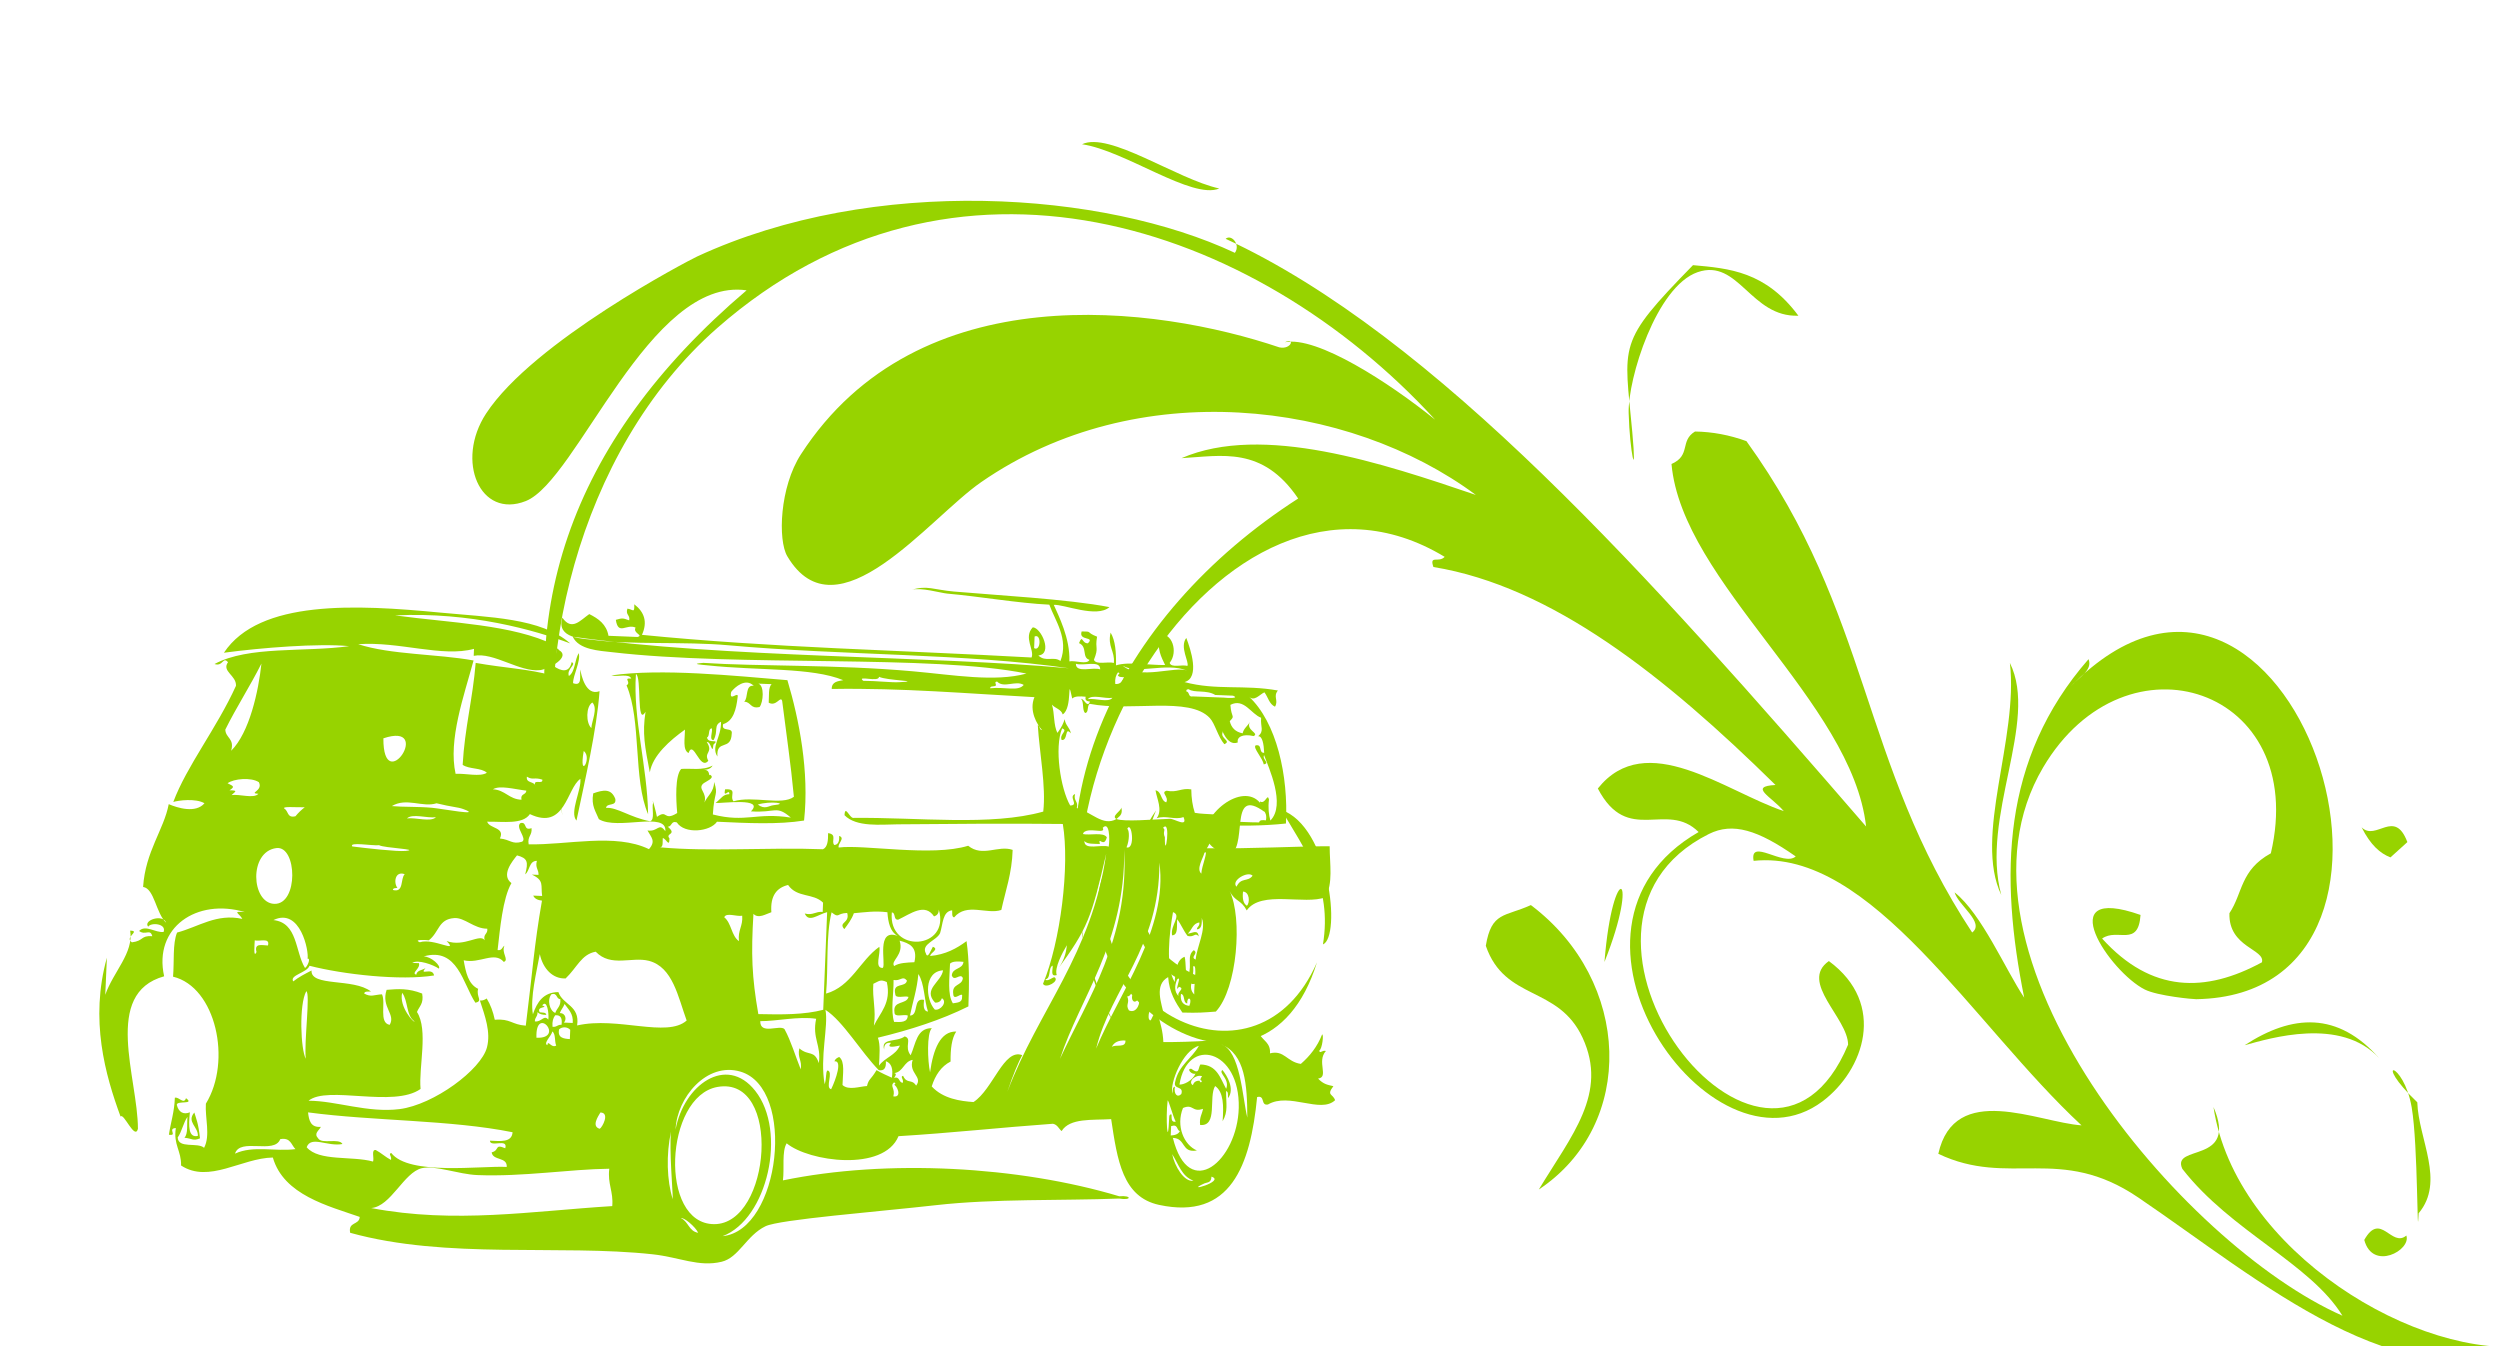 <?xml version="1.0" encoding="utf-8"?>
<!-- Generator: Adobe Illustrator 13.0.0, SVG Export Plug-In . SVG Version: 6.00 Build 14948)  -->
<!DOCTYPE svg PUBLIC "-//W3C//DTD SVG 1.1//EN" "http://www.w3.org/Graphics/SVG/1.1/DTD/svg11.dtd">
<svg version="1.1" id="Layer_1" xmlns="http://www.w3.org/2000/svg" xmlns:xlink="http://www.w3.org/1999/xlink" x="0px" y="0px"
	 width="130px" height="70px" viewBox="0 0 130 70" enable-background="new 0 0 130 70" xml:space="preserve">
<g>
	<path fill-rule="evenodd" clip-rule="evenodd" fill="#97D300" d="M56.569,33.452c0.395-0.378-0.503-0.105-0.322-0.618
		c0.601,0,0.177,0.031,0.801,0.273c-0.12,0.688,0.107,0.522-0.165,1.204c0.112,0.279,0.727,0.075,1.038,0.162
		c0.057-0.636-0.339-0.834-0.169-1.58c0.248,0.42,0.294,1.034,0.28,1.705c0.672-0.209,1.709-0.003,2.554-0.017
		c-0.201-0.426-0.437-0.819-0.284-1.585c0.642-0.114,0.979,0.89,0.521,1.473c0.076,0.276,0.648,0.073,0.921,0.158
		c0.112-0.179-0.421-0.988-0.057-1.454c0.23,0.592,0.718,2.075-0.092,2.295c1.663,0.444,3.095,0.12,4.855,0.438
		c-0.262,0.322,0.048,0.508-0.15,0.842c-0.304-0.135-0.362-0.504-0.55-0.748c-0.25,0.109-0.536,0.514-0.819,0.209
		c1.456,1.35,2.068,4.123,1.938,6.613c-1.187,0.133-2.497,0.127-3.834,0.088c-0.146,0.25,0.052,0.754-0.28,1.199
		c2.292,0.033,4.75-0.109,6.387-0.105c0.002,0.947,0.188,1.934-0.223,2.652c-1.061,0.418-3.342-0.387-4.089,0.686
		c-0.306-0.578-0.604-0.439-0.888-1.006c0.676,1.379,0.401,5.064-0.718,6.266c-0.635,0.047-0.891,0.076-1.741,0.051
		c-0.35-0.516-0.685-1.045-0.739-1.844c-0.738,0.408-0.353,1.328-0.198,2.049c-0.2-0.117-0.128-0.496-0.564-0.387
		c-0.205,0.02-0.271,0.197-0.251,0.475c0.157,0.406,0.153-0.398,0.474-0.223c0.126,0.459,0.268,0.904,0.289,1.465
		c1.355,0.008,3.567-0.086,5.005-0.404c0.181,0.33,0.58,0.447,0.54,0.99c0.747-0.188,0.865,0.441,1.604,0.549
		c0.463-0.404,0.854-0.887,1.105-1.529c0.097-0.045,0.01,0.756-0.15,0.842c0.043,0.18,0.149-0.043,0.349,0.014
		c-0.497,0.553,0.176,1.363-0.407,1.436c0.286,0.303,0.505,0.326,0.796,0.395c-0.379,0.494-0.019,0.391,0.088,0.73
		c-0.755,0.713-2.389-0.428-3.491,0.223c-0.398,0.074-0.127-0.496-0.563-0.387c-0.348,3.566-1.378,6.408-5.1,5.607
		c-1.898-0.412-2.167-2.318-2.49-4.459c-0.989,0.061-2.146-0.07-2.577,0.621c-0.149-0.125-0.214-0.334-0.45-0.381
		c-2.696,0.193-5.308,0.482-8.031,0.646c-0.768,1.865-4.663,1.328-5.816,0.371c-0.259,0.422-0.113,1.303-0.194,1.928
		c5.42-1.119,12.267-0.742,17.488,0.826c0.665-0.059,0.652,0.23-0.005,0.119c-3.002,0.115-6.491,0-9.529,0.344
		c-3.025,0.342-8.138,0.742-8.862,1.096c-0.995,0.484-1.377,1.627-2.278,1.846c-1.191,0.287-2.177-0.232-3.581-0.387
		c-4.853-0.529-10.721,0.273-15.737-1.119c-0.116-0.594,0.477-0.385,0.497-0.826c-1.624-0.568-3.959-1.137-4.517-3.088
		c-1.63,0.029-3.324,1.365-4.773,0.414c0.023-0.758-0.41-1.078-0.271-1.947c-0.459,0.018,0.113,0.424-0.361,0.348
		c0.095-0.648,0.286-1.191,0.309-1.924c0.208-0.064,0.466,0.373,0.579,0.023c0.481,0.354-0.487,0.109-0.478,0.346
		c0.092,0.381,0.345,0.527,0.681,0.389c-0.077,0.729-0.078,1.338,0.414,1.227c0.027-0.475-0.603-0.727-0.183-1.217
		c0.093,0.322,0.208,0.533,0.294,1.344c-0.373,0.15-0.388,0.01-0.811-0.033c0.203-0.193,0.121-0.705,0.161-1.084
		c-0.216,0.305-0.292,0.766-0.508,1.07c0.019,0.602,1.046,0.234,1.371,0.539c0.34-0.639,0.042-1.561,0.093-2.295
		c1.361-2.215,0.527-6.064-1.707-6.605c0.068-0.766-0.029-1.719,0.209-2.293c1.128-0.301,2.051-1.006,3.393-0.711
		c-0.145-0.287-0.574-0.414,0.131-0.355c-2.49-0.736-4.762,0.791-4.196,3.34c-3.219,0.891-1.362,5.283-1.363,7.934
		c-0.162,0.604-0.743-0.867-0.903-0.641c-0.794-2.16-1.61-5.033-0.711-8.262C5.526,50.439,5.5,51.086,5.474,51.73
		c0.421-1.207,1.484-2.174,1.295-3.338c0.568,0.014-0.329,0.342,0.092,0.609c0.625-0.076,0.445-0.363,1.057-0.32
		c-0.107-0.408-0.352-0.021-0.685-0.27c0.329-0.346,0.852,0.102,1.273,0.051c0.169-0.441-0.666-0.508-0.801-0.273
		c-0.283-0.336,0.768-0.684,0.937-0.205c-0.536-0.494-0.61-1.779-1.201-1.863c0.119-1.846,1.082-2.977,1.333-4.305
		c0.459,0.197,1.404,0.49,1.859-0.047c-0.459-0.268-1.361-0.15-1.622-0.066c0.7-1.875,2.255-3.826,3.26-6.041
		c0.031-0.542-0.759-0.75-0.415-1.227c-0.271-0.317-0.257,0.245-0.701,0.094c1.762-0.957,4.682-0.604,7.001-0.93
		c-1.61-0.154-4.553,0.082-6.512,0.343c1.842-2.776,6.896-2.505,11.223-2.09c2.568,0.247,5.266,0.274,6.782,1.604
		c-1.863-0.695-5.19-1.645-9.108-1.456c2.891,0.393,6.113,0.468,8.293,1.545c0.076,0.423-0.192,0.457-0.151,0.841
		c0.29,0.063,0.2-0.938,0.373-0.59c0.68,0.389-0.587,1.007-0.971,1.05c-1.065,0.12-2.409-0.949-3.452-0.743
		c0.006-0.122,0.01-0.242,0.015-0.363c-1.649,0.454-3.895-0.396-6.023-0.242c1.716,0.555,4.068,0.497,6,0.846
		c-0.495,1.834-1.328,4.125-0.934,5.895c0.531-0.033,1.271,0.172,1.626-0.055c-0.283-0.27-0.942-0.18-1.259-0.414
		c0.106-1.902,0.527-3.447,0.677-5.3c1.461,0.261,2.85,0.326,3.919,0.643c0.16-0.031,0.109-0.3,0.136-0.479
		c0.376,0.267,0.814,0.385,0.936-0.204c0.276,0.12-0.276,0.347-0.145,0.721c0.332-0.215,0.298-0.842,0.513-1.19
		c0.116,0.409-0.301,1.161-0.295,1.563c0.504,0.189,0.331-0.385,0.378-0.711c0.042,0.29,0.286,1.401,0.999,1.127
		c-0.15,2.049-0.753,4.607-1.2,6.73c-0.376-0.424,0.268-1.598,0.203-2.17c-0.718,0.494-0.783,2.707-2.626,1.832
		c-0.369,0.551-1.374,0.383-2.221,0.395c0.122,0.373,0.948,0.281,0.662,0.873c0.559,0.059,0.63,0.326,1.153,0.168
		c0.288-0.162-0.386-0.764-0.076-0.971c0.36-0.076,0.124,0.422,0.569,0.266c0.042,0.383-0.226,0.418-0.15,0.84
		c1.979,0.049,4.503-0.6,6.256,0.252c0.375-0.426,0.112-0.615-0.077-0.971c0.561,0.086,0.579-0.443,0.928,0.037
		c0.098-1.055-2.482-0.027-3.457-0.625c-0.153-0.393-0.41-0.688-0.293-1.342c0.518-0.184,0.936-0.268,1.149,0.289
		c0.068,0.414-0.436,0.182-0.484,0.465c0.578-0.043,1.242,0.496,2.293,0.697c0.265-0.08,0.073-0.678,0.155-0.963
		c-0.087-0.414,0.165,0.527,0.201,0.734c0.568-0.414,0.324,0.252,1.053-0.199c-0.066-0.725-0.116-1.941,0.207-2.293
		c0.468-0.045,1.115,0.104,1.633-0.176c-0.082,0.158-0.256,0.215-0.474,0.223c0.39-0.021,0.243,0.381,0.34,0.256
		c0.31,0.162-0.261,0.365-0.367,0.471c-0.276,0.277,0.235,0.453,0.076,0.971c0.163-0.363,0.492-0.537,0.507-1.068
		c0.223,0.721,0.003,0.459-0.068,1.691c1.724,0.439,2.258-0.119,4.055,0.162c-0.772-0.666-0.77-0.234-2.074-0.324
		c0.736-0.742-1.525-0.402-1.84-0.438c0.325-0.26,0.385-0.449,0.715-0.455c0.012-0.34-0.328,0.275-0.222-0.252
		c0.675-0.043,0.214,0.336,0.438,0.623c1.004-0.307,2.526,0.234,3.142-0.236c-0.159-1.705-0.404-3.328-0.61-4.986
		c-0.087-0.291-0.299,0.32-0.7,0.092c0.027-0.348-0.032-0.795,0.153-0.963c-0.23-0.008-0.462-0.018-0.693-0.027
		c0.329,0.1,0.258,0.971,0.067,1.213c-0.485,0.119-0.442-0.271-0.802-0.273c0.229-0.205,0.036-0.887,0.497-0.828
		c-0.421-0.426-0.979,0.066-1.172,0.316c-0.126,0.559,0.385-0.066,0.337,0.256c-0.076,0.672-0.227,1.26-0.754,1.422
		c-0.129,0.434,0.517,0.123,0.444,0.502c-0.038,0.912-0.806,0.258-0.744,1.182c-0.342-0.523,0.199-0.967,0.189-1.809
		c-0.406,0.189-0.128,0.5-0.388,0.953c-0.251,0.01-0.034-0.432-0.09-0.609c-0.215,0.01-0.088,0.404-0.252,0.475
		c0.063,0.365,0.709,0.029,0.333,0.375c-0.063,0.59-0.112-0.188-0.343-0.135c0.357,0.557-0.174,0.52,0.078,0.971
		c-0.445,0.537-0.771-1.131-1.029-0.402c-0.316-0.162-0.186-0.752-0.184-1.219c-0.778,0.555-1.684,1.342-1.829,2.227
		c-0.255-1.334-0.399-2.029-0.222-3.156c-0.486,0.826-0.188-1.844-0.5-1.958c-0.16,2.323,0.591,4.774,0.634,7.29
		c-0.79-1.834-0.337-4.863-1.122-6.703c0.275-0.167-0.211-0.392,0.246-0.354c-0.112-0.279-0.727-0.075-1.038-0.162
		c2.575-0.38,6.413,0.018,9.157,0.246c0.613,2.051,1.145,4.774,0.866,7.299c-1.336,0.215-2.933,0.137-4.527,0.061
		c-0.352,0.521-1.687,0.662-2.091,0.035c-0.313-0.1-0.242,0.23-0.473,0.223c0.521,0.43-0.147,0.328,0.092,0.609
		c-0.002,0.512-0.178-0.008-0.348-0.014c-0.018,0.191,0.037,0.463-0.135,0.479c2.557,0.238,5.65-0.01,8.465,0.1
		c0.241-0.107,0.271-0.453,0.267-0.838c0.496,0.068,0.137,0.42,0.324,0.619c0.204-0.021,0.271-0.197,0.25-0.475
		c0.336,0.117-0.085,0.387-0.024,0.604c1.333-0.168,4.836,0.494,6.734-0.092c0.751,0.611,1.559-0.047,2.313,0.215
		c-0.037,1.223-0.368,2.111-0.589,3.123c-0.737,0.258-1.804-0.398-2.455,0.387c-0.134-0.027-0.088-0.225-0.102-0.367
		c-0.509,0.055-0.476,0.723-0.627,1.184c-0.176,0.396-1.011,0.559-0.738,1.061c0.091,0.33,0.289-0.244,0.362-0.35
		c0.35,0.133-0.146,0.316-0.136,0.48c0.794-0.074,1.37-0.389,1.888-0.773c0.145,1.023,0.142,2.188,0.096,3.395
		c-1.422,0.707-3.02,1.219-4.707,1.627c0.139,0.367,0.081,0.93,0.058,1.453c0.3-0.42,0.869-0.533,1.087-1.045
		c-0.167,0.027-0.768,0.186-0.459-0.141c-0.252-0.031-0.373,0.086-0.361,0.35c-0.188-0.623,0.67-0.373,1.069-0.684
		c0.408,0.123-0.049,0.533,0.311,0.98c0.264-0.584,0.307-1.42,1.101-1.408c-0.271,0.262-0.221,1.703-0.093,2.297
		c0.164-1.201,0.539-2.145,1.362-2.123c-0.24,0.359-0.302,0.922-0.295,1.561c-0.486,0.25-0.794,0.703-0.98,1.293
		c0.587,0.643,1.498,0.766,2.173,0.813c1.021-0.668,1.578-2.807,2.533-2.439c-0.153,0.26-0.513,1.096-0.772,1.904
		c1.604-4.248,4.396-7.158,5.14-12.381c-0.783,3.375-0.955,3.873-2.564,6.07c0.332-0.436,0.47-0.828,0.518-1.311
		c-0.232,0.381-0.66,1.191-0.527,1.553c-0.353,0.107-0.194-0.277-0.212-0.492c-0.247,0.1-0.069,0.68-0.378,0.711
		c0.072,0.16,0.391-0.119,0.47-0.104c0.298,0.184-0.456,0.621-0.594,0.34c0.91-2.186,1.398-6.131,1.029-8.311
		c-2.705-0.031-5.814-0.008-8.587,0.018c-0.852,0.008-2.154,0.16-2.765-0.475c0.031-0.564,0.258,0.152,0.458,0.141
		c3.356-0.039,7.165,0.438,9.877-0.328c0.152-1.301-0.195-3.047-0.284-4.492c0.124,0.035,0.068,0.244,0.222,0.252
		c-0.257-0.281-0.693-1.008-0.396-1.711c-3.439-0.182-6.862-0.486-10.542-0.426c-0.001-0.379,0.313-0.402,0.599-0.458
		c-1.646-0.674-4.381-0.486-7.047-0.769c-0.327-0.034-0.953-0.071-0.227-0.13c2.867,0.192,6.81,0.076,10.891,0.438
		c2.134,0.19,4.254,0.57,5.912,0.118c-4.919-1.004-14.948-0.342-21.539-1.11c-0.682-0.078-1.738-0.125-2.056-0.807
		c7.849,1.118,18.662,0.983,25.811,1.643c-5.319-0.778-11.744-0.661-17.705-1.196c-2.339-0.21-5.083-0.011-7.067-0.285
		c-0.458-0.063-1.92-0.044-1.578-1.151c0.49,0.709,0.935,0.136,1.399-0.187c0.479,0.237,0.895,0.534,0.999,1.129
		c0.504,0.021,1.005,0.041,1.507,0.062c0.347-0.091-0.261-0.192-0.097-0.489c-0.473-0.214-0.903,0.429-1.028-0.403
		c0.345-0.096,0.36-0.095,0.695,0.027c0.058-0.289-0.201-0.271-0.093-0.609c0.305,0.044,0.371,0.265,0.358-0.227
		c0.534,0.413,0.697,0.929,0.399,1.59c6.715,0.669,13.414,0.795,20.261,1.178c0.16-0.398-0.438-1.043,0.063-1.57
		c0.446,0.024,1.051,1.396,0.288,1.464c0.371,0.364,0.806,0.023,1.149,0.288c0.447-1.146-0.285-2.112-0.578-2.929
		c-1.643-0.079-3.556-0.419-5.314-0.576c-0.326-0.03-1.377-0.338-1.849-0.196c0.813-0.245,1.149-0.005,2.201,0.089
		c2.046,0.182,5.919,0.389,8.09,0.81c-0.659,0.584-2.377-0.157-2.896-0.117c0.238,0.548,0.856,1.731,0.811,2.938
		c0.317-0.063,0.913,0.19,1.047-0.079c-0.416-0.116-0.089-0.675-0.545-0.869C56.299,32.963,56.242,33.46,56.569,33.452z
		 M64.637,46.363c-0.038,0.348,0.005,0.617,0.201,0.736C65.007,46.939,64.979,46.375,64.637,46.363z M40.218,41.871
		c0.868-0.086-0.167-0.242-0.811-0.033C39.779,42.119,39.979,41.895,40.218,41.871z M53.774,33.702
		c0.35,0.199,0.388-0.775,0.025-0.604C53.791,33.298,53.783,33.5,53.774,33.702z M57.211,34.808
		c0.007-0.509-0.884-0.156-1.265-0.293C55.94,35.025,56.83,34.67,57.211,34.808z M61.734,34.87c-1.13-0.443-2.565,0.223-3.354-0.256
		C59.267,35.376,61.102,34.622,61.734,34.87z M57.992,35.566c0.29,0.031,0.371-0.171,0.479-0.344
		c-0.135-0.024-0.329,0.008-0.343-0.134c0.064,0.001,0.135-0.094,0.006-0.122C58.03,35.103,57.969,35.285,57.992,35.566z
		 M46.741,35.475c1.329-0.062-0.659-0.084-1.032-0.283c0.003,0.31-1.19-0.097-0.822,0.21C45.574,35.403,46.317,35.496,46.741,35.475
		z M51.849,35.44c-0.219,0.021,0.057,0.201-0.126,0.238c-0.091,0.023-0.229-0.006-0.236,0.111c0.805-0.08,1.449,0.18,1.747-0.172
		C52.83,35.357,52.192,35.809,51.849,35.44z M62.029,36.213c0.539,0.021,1.081,0.043,1.62,0.064c0.154,0.021,0.839,0.053,0.47-0.102
		c-0.309-0.012-0.619-0.023-0.927-0.037c-0.459-0.283-1.093-0.09-1.38-0.299c-0.072,0.006-0.139,0.014-0.121,0.117
		C61.874,35.975,61.769,36.268,62.029,36.213z M55.261,37.15c-0.081-0.27-0.394-0.318-0.56-0.508
		c0.144,0.443,0.076,1.09,0.288,1.467c0.241-0.342,0.275-0.438,0.378-0.713c0.025,0.324,0.271,0.436,0.317,0.74
		c-0.335-0.393-0.128,0.391-0.478,0.344c-0.138-0.307,0.36-0.488,0.024-0.604c-0.411,1.002-0.085,3.131,0.419,4.01
		c0.484-0.008-0.113-0.455,0.255-0.596c-0.098,0.367,0.187,0.365,0.088,0.73c0.76,0.193,1.361,0.975,2.065,0.568
		c-0.293-0.141,0.229-0.402,0.256-0.596c0.084,0.391-0.119,0.455-0.256,0.596c0.385,0.156,1.904,0.02,2.786-0.01
		c0.219-0.008,0.945,0.479,0.698-0.092c-0.449,0.174-0.905-0.111-1.395,0.064c0.328-0.43,0.001-1.031-0.058-1.455
		c0.333,0.068,0.254,0.531,0.556,0.627c0.162-0.293-0.319-0.514,0.024-0.604c0.549,0.115,0.754-0.158,1.279-0.07
		c0.004,0.461,0.067,0.865,0.183,1.219c0.652,0.117,1.308-0.01,1.497,0.303c-2.137,0.008,1.078,0.205,1.848,0.195
		c0.025-0.141,0.189-0.123,0.354-0.107c0.101-0.525-0.313-0.551-0.31-0.982c0.284,0.172,0.382-0.461,0.468-0.102
		c-0.054,0.439-0.012,0.789,0.072,1.094c0.819-0.816-0.098-2.779-0.326-3.402c-0.121,0.221,0.33,0.418-0.02,0.482
		c-0.058-0.338-0.563-0.846-0.426-0.986c0.378-0.09,0.144,0.406,0.45,0.383c-0.02-0.471-0.099-0.881-0.314-0.859
		c0.33-0.291,0.114-0.463,0.155-0.963c-0.52-0.189-0.888-1.041-1.598-0.67c0.049,0.709,0.268,0.537-0.033,0.846
		c0.083,0.346,0.299,0.564,0.67,0.633c0.06-0.27,0.265-0.375,0.373-0.59c-0.214,0.447,0.515,0.572,0.2,0.734
		c-0.585-0.135-0.884,0.059-0.825,0.33c-0.592,0.24-0.867-0.865-0.79-0.518c-0.137,0.305,0.481,0.443,0.09,0.609
		c-0.334-0.387-0.482-1.068-0.756-1.361c-1.061-1.139-4.108-0.318-6.237-0.736c-0.164,0.07-0.036,0.465-0.251,0.475
		c-0.154-0.16-0.048-0.572-0.202-0.734c0.154-0.012,0.329,0.506,0.458,0.141c-0.141-0.02-0.273-0.047-0.222-0.252
		c-0.284-0.027-0.558-0.041-0.7,0.094C55.465,34.989,55.798,36.814,55.261,37.15z M11.716,37.939
		c0.016,0.449,0.492,0.455,0.303,1.102c0.954-0.943,1.424-3.105,1.575-4.536C13.001,35.688,12.305,36.754,11.716,37.939z
		 M57.848,36.287c-0.394,0.061-1.069-0.199-1.279,0.068C56.961,36.295,57.639,36.555,57.848,36.287z M30.749,37.859
		c0.02-0.365,0.354-1.023,0.053-1.33C30.46,36.744,30.466,37.598,30.749,37.859z M19.936,38.393
		C19.917,41.51,22.578,37.506,19.936,38.393L19.936,38.393z M30.353,39.053C30.083,40.625,30.824,39.395,30.353,39.053
		L30.353,39.053z M27.842,40.889c-0.162-0.436,0.396-0.057,0.361-0.348c-0.442-0.143-0.48,0.043-0.805-0.154
		C27.339,40.752,27.811,40.609,27.842,40.889z M27.118,41.586c-0.072-0.334,0.239-0.234,0.25-0.473
		c-0.621-0.072-1.379-0.293-1.737-0.07C26.277,41.078,26.46,41.561,27.118,41.586z M11.834,40.729
		c0.301,0.154,0.398,0.168,0.102,0.367c0.486,0.002,0.277,0.074,0.106,0.248c0.431-0.061,1.148,0.201,1.395-0.066
		c-0.548-0.037,0.262-0.141,0.024-0.604C13.061,40.41,12.15,40.49,11.834,40.729z M60.573,43.537
		c-0.017,1.371,0.352-1.002-0.096-0.486C60.647,43.162,60.438,43.229,60.573,43.537z M57.194,43.887
		c-0.308-0.014-0.664,0.018-0.807-0.154c-0.007,0.51,0.884,0.156,1.266,0.293c0.066-0.42,0.035-1.342-0.311-0.98
		c0.194,0.389-0.816-0.115-1.058,0.32c0.388,0.092,1.084-0.113,1.271,0.172C57.405,44.133,57.089,43.441,57.194,43.887z
		 M58.579,44.063c0.479,0.139,0.262-1.416,0.04-0.967C58.738,43.191,58.734,43.705,58.579,44.063z M22.459,42.004
		c0.506,0.045,2.711,0.461,1.622,0.064c-0.293-0.105-0.547-0.092-1.38-0.297c-0.738,0.232-1.561-0.318-2.326,0.146
		C20.971,41.971,21.716,41.938,22.459,42.004z M15.364,42.445c0.143-0.176,0.304-0.33,0.482-0.467
		c-0.503,0.01-1.224-0.064-1.048,0.08C15,42.174,14.926,42.555,15.364,42.445z M22.671,42.496c-0.468,0.059-1.226-0.207-1.51,0.061
		C21.63,42.498,22.386,42.764,22.671,42.496z M62.47,45.43c-0.005-0.33,0.403-1.297,0.159-1.082
		C62.567,44.621,62.186,45.184,62.47,45.43z M55.119,55.061c1.455-3.158,3.585-6.223,3.34-10.881
		C58.512,49.039,56.159,51.857,55.119,55.061z M56.998,54.529c1.18-2.871,3.757-6.236,3.29-9.672
		C60.31,49.262,57.754,51.426,56.998,54.529z M64.299,46.109c0.242-0.508,0.568-0.225,0.836-0.57
		C64.906,45.27,63.99,45.785,64.299,46.109z M21.093,44.248c0.795-0.082-1.107-0.148-1.381-0.297
		c-0.382,0.037-1.572-0.186-1.395,0.064C18.939,44.096,20.657,44.293,21.093,44.248z M14.252,47c1.282,0.061,1.203-3.043,0.117-2.9
		C12.926,44.289,13.067,46.943,14.252,47z M26.885,44.48c-0.24,0.297-0.848,1.027-0.29,1.441c-0.456,0.785-0.598,2.42-0.72,3.482
		c0.226,0.045,0.235-0.154,0.356-0.227c-0.174,0.375,0.258,0.738-0.034,0.844c-0.488-0.576-1.25,0.111-2.085-0.084
		c0.109,0.631,0.239,1.242,0.752,1.484c-0.119,0.422,0.273,0.633-0.144,0.721c-0.648-0.967-0.918-2.912-2.689-2.408
		c0.399,0.008,0.919,0.5,0.788,0.635c-0.283-0.197-1.09-0.492-1.381-0.297c0.116,0.006,0.231,0.01,0.348,0.014
		c0.087,0.287-0.427,0.506-0.14,0.6c0.042-0.246,0.318-0.227,0.478-0.344c-0.354,0.432,0.361-0.08,0.449,0.383
		c-1.731,0.281-4.724-0.051-6.478-0.504c-0.128,0.365-1.055,0.484-0.846,0.814c0.284-0.229,0.62-0.396,0.951-0.568
		c-0.054,0.859,2.183,0.383,3.089,1.092c-0.137,0.016-0.329-0.033-0.352,0.107c0.361,0.201,0.507,0.063,0.927,0.039
		c0.21,0.455-0.178,1.486,0.4,1.588c0.328-0.557-0.458-0.918-0.159-1.82c0.598-0.051,1.138-0.088,1.848,0.193
		c0.095,0.529-0.156,0.666-0.27,0.959c0.6,0.934,0.081,2.879,0.187,4.002c-1.405,0.998-4.841-0.199-5.826,0.613
		c1.426-0.002,3.082,0.646,4.739,0.434c1.778-0.23,4.233-2.045,4.539-3.207c0.209-0.799-0.102-1.627-0.366-2.438
		c0.16,0.012,0.257-0.047,0.353-0.107c0.195,0.316,0.333,0.688,0.42,1.107c0.824-0.07,0.87,0.254,1.612,0.307
		c0.353-2.793,0.428-4.139,0.842-6.502c-0.215-0.025-0.383-0.096-0.454-0.262c0.155,0.008,0.309,0.014,0.463,0.02
		c-0.082-0.564,0.124-0.803-0.535-1.111c0.116,0.006,0.232,0.01,0.347,0.014c0.014-0.283-0.185-0.363-0.086-0.729
		c-0.414-0.004-0.361,0.518-0.608,0.701C27.478,44.822,27.443,44.627,26.885,44.48z M14.217,47.844
		c1.268,0.137,1.124,1.631,1.641,2.488c0.107-0.027,0.328-0.521,0.135-0.479C16.074,49.477,15.619,47.166,14.217,47.844z
		 M42.799,46.938c-0.513-0.51-1.346-0.236-1.819-0.92c-0.582,0.143-0.932,0.547-0.869,1.418c-0.273,0.086-0.674,0.359-0.932,0.084
		c-0.126,2.092-0.086,3.264,0.254,5.213c1.218,0.029,2.414,0.035,3.375-0.225c0.067-1.691,0.135-3.385,0.203-5.076
		c-0.493,0.127-0.954,0.563-1.163,0.072c0.433,0.111,0.56-0.123,0.932-0.084C42.786,47.26,42.792,47.1,42.799,46.938z
		 M20.667,46.168c-0.09,0.023-0.228-0.006-0.236,0.111c0.585,0.158,0.379-0.584,0.614-0.822
		C20.53,45.271,20.461,45.922,20.667,46.168z M61.214,47.799c-0.033,0.342,0.065,0.834-0.266,0.838
		c-0.1-0.525,0.517-1.037,0.048-1.207c-0.191,1.084-0.396,2.848,0.087,3.635c0.043-0.584,0.098-1.154,0.517-1.313
		c0.085,0.236,0.025,1.205,0.192,0.977c0.214-0.59-0.101-1.01,0.285-1.32c0.278,0.172-0.223,0.357,0.097,0.488
		c0.065-0.688,0.559-1.557,0.321-2.166c0.003,0.301-0.003,0.588-0.258,0.596c0.012-0.154,0.155-0.162,0.131-0.357
		c-0.342,0.035-0.393,0.396-0.604,0.58c0.271-0.027,0.509-0.238,0.574,0.143c-0.213-0.234-0.213,0.064-0.58-0.021
		C61.547,48.41,61.418,48.068,61.214,47.799z M48.571,47.654c-0.479-0.721-1.213-0.139-1.863,0.168
		c-0.268,0.025-0.113-0.354-0.333-0.377c-0.208,2.164,3.056,1.941,2.443-0.145C48.816,47.51,48.717,47.607,48.571,47.654z
		 M46.675,48.668c-0.381-0.215-0.491-0.689-0.531-1.232c-0.667-0.082-1.188,0.004-1.743,0.051c-0.118,0.328-0.311,0.576-0.497,0.828
		c-0.332-0.375,0.305-0.297,0.15-0.842c-0.566,0.021-0.401,0.299-0.811-0.033c-0.299,1.18-0.167,2.844-0.286,4.227
		c1.309-0.373,1.76-1.717,2.766-2.432c0.091,0.338-0.282,1.125,0.188,1.096C46.075,50.08,45.545,48.248,46.675,48.668z
		 M38.425,48.939c-0.065-0.58,0.213-0.77,0.17-1.322c-0.281,0.061-0.835-0.186-0.934,0.082
		C38.038,47.996,38.028,48.664,38.425,48.939z M23.224,48.934c0.912,0.336,1.744-0.412,1.975-0.041
		c-0.081-0.346,0.176-0.307,0.14-0.6c-0.691,0.002-1.179-0.592-1.717-0.553c-0.839,0.059-0.776,0.73-1.323,1.156
		c-0.152-0.021-0.838-0.053-0.468,0.102C22.551,48.762,23.871,49.602,23.224,48.934z M46.495,50.234
		c0.259-0.17,0.661-0.18,1.053-0.199c0.186-0.801-0.267-0.984-0.768-1.121C47.025,49.66,46.293,49.955,46.495,50.234z
		 M62.102,51.711c-0.035-0.398,0.183-1.643-0.058-1.455C62.111,50.932,61.719,51.336,62.102,51.711z M49.401,50.109
		c-0.026,0.762-0.139,1.604,0.148,2.064c0.225-0.043,0.501-0.025,0.479-0.344c0.063-0.338-0.444,0.283-0.459-0.141
		c-0.085-0.561,0.463-0.402,0.499-0.828c-0.126-0.303-0.449,0.23-0.575-0.143c0.043-0.416,0.563-0.289,0.608-0.701
		C49.817,49.988,49.543,49.975,49.401,50.109z M30.01,53.324c2.099-0.48,4.665,0.656,5.696-0.256
		c-0.445-1.219-0.719-2.783-1.965-3.105c-0.887-0.23-1.971,0.352-2.765-0.475c-0.748,0.137-0.966,0.822-1.564,1.391
		c-0.665,0.029-1.177-0.498-1.342-1.266c-0.165,0.908-0.512,2.281-0.359,3.131c0.216-0.639,0.549-1.146,1.324-1.156
		C29.264,52.26,30.169,52.279,30.01,53.324z M28.876,52.672c0.076-0.252,0.301-0.334,0.26-0.715
		c-0.229-0.012-0.133-0.336-0.453-0.262C28.43,51.975,28.579,52.57,28.876,52.672z M13.338,49.504
		c-0.127-0.48,0.288-0.348,0.595-0.338c0.127-0.434-0.449-0.188-0.685-0.271C13.241,49.072,13.164,49.883,13.338,49.504z
		 M61.285,51.799c-0.102-0.23,0.363-0.391,0.02-0.484c-0.298,0.445,0.224-0.781-0.101-0.369
		C61.073,51.264,61.058,51.557,61.285,51.799z M48.609,52.498c0.296,0.07,0.675-0.4,0.371-0.592
		c-0.054,0.15-0.159,0.242-0.356,0.229c-0.662-0.697,0.326-1.061,0.415-1.678C48.03,50.516,48.123,51.967,48.609,52.498z
		 M48.256,52.604c-0.206-0.613-0.178-1.453-0.502-1.955c-0.068,0.805-0.29,1.439-0.435,2.16c0.479-0.006,0.131-0.947,0.73-0.816
		C48.02,52.289,48.005,52.576,48.256,52.604z M46.466,50.959c0.005,0.732-0.158,1.623,0.028,2.18
		c0.346,0.012,0.706,0.039,0.709-0.334c-0.2-0.078-0.686,0.119-0.689-0.15c-0.103-0.662,0.62-0.393,0.729-0.816
		c-0.199-0.078-0.687,0.119-0.689-0.148c-0.151-0.635,0.542-0.314,0.607-0.701C46.931,50.713,46.828,51.033,46.466,50.959z
		 M45.413,51.158c-0.059,0.795,0.152,1.328,0.029,2.18c0.313-0.67,0.919-1.172,0.672-2.271
		C45.773,50.908,45.721,51.018,45.413,51.158z M58.616,51.811c0.15,0.367-0.111,0.406,0.087,0.73
		c0.447,0.203,0.639-0.527,0.486-0.586c-0.326,0.43-0.485-0.338-0.101-0.365C58.776,51.488,58.847,51.82,58.616,51.811z
		 M61.845,52.305c0.181-0.441-0.128-0.514-0.111-0.125c-0.237-0.045-0.089-0.457-0.326-0.498
		C61.36,52.074,61.521,52.27,61.845,52.305z M42.883,56.383c0.11-0.365,0.039-0.615,0.146-0.721c0.333,0.068-0.141,0.91,0.191,0.977
		c0.255-0.521,0.588-1.518,0.175-1.447c0.029-0.133,0.138-0.182,0.242-0.23c0.316,0.238,0.184,0.906,0.173,1.459
		c0.314,0.293,0.892,0.074,1.273,0.053c0.096-0.391,0.183-0.299,0.498-0.828c0.245,0.15,0.522,0.271,0.796,0.395
		c0.074-0.459-0.019-0.756-0.313-0.859c0.021,0.318-0.062,0.518-0.366,0.469c-0.936-0.959-1.856-2.549-2.774-3.139
		C43.088,53.367,42.621,54.971,42.883,56.383z M15.901,55.055c-0.098-0.863,0.248-3.42,0.025-3.51
		C15.54,52.238,15.637,54.588,15.901,55.055z M21.549,53.104c-0.432-0.281-0.327-1.08-0.637-1.479
		C20.729,52.371,21.583,53.262,21.549,53.104z M27.949,52.633c0.016,0.232-0.141,0.264-0.136,0.48
		c0.352,0.049,0.466-0.369,0.701-0.092c0.042-0.322-0.07-1.082-0.318-0.74c0.389,0.145-0.325,0.025-0.131,0.357
		c0.136,0.025,0.33-0.008,0.342,0.135C28.206,52.775,28.049,52.734,27.949,52.633z M29.108,52.682
		c0.325-0.008,0.364,0.357,0.212,0.492c0.154,0.008,0.309,0.012,0.463,0.02c0.037-0.5-0.235-0.705-0.424-0.986
		C29.291,52.385,29.175,52.506,29.108,52.682z M39.534,53.1c-0.014,0.736,1.017,0.164,1.26,0.414
		c0.346,0.635,0.562,1.396,0.844,2.092c0.081-0.465-0.183-0.598-0.073-1.092c0.486,0.422,0.773,0.055,1.015,0.768
		c0.134-0.941-0.359-1.281-0.14-2.305C41.529,52.836,40.348,53.109,39.534,53.1z M28.73,53.391c0.218,0.037,0.262-0.125,0.469-0.1
		c0.045-0.316-0.021-0.523-0.329-0.498C28.768,52.93,28.706,53.109,28.73,53.391z M57.813,54.441
		c0.199-0.152,0.735,0.074,0.71-0.334C58.17,54.088,57.929,54.193,57.813,54.441z M64.86,58.115
		c-0.004-1.701-0.109-3.303-1.356-3.807C64.498,54.625,64.605,57.068,64.86,58.115z M60.965,56.869
		c0.023-0.143-0.006-0.344,0.13-0.359c-0.068,0.377,0.121,0.592,0.334,0.379c0.141-0.447-0.427-0.211-0.323-0.621
		c0.185-0.885,0.864-1.209,1.236-1.885C61.499,54.623,60.812,56.342,60.965,56.869z M60.989,59.17
		c0.838,3.361,3.36,1.174,3.426-1.557c0.076-3.066-2.682-3.75-3.083-1.215c0.211,0.014,0.667-0.186,0.836-0.57
		c-0.194,0.08-0.495-0.262-0.223-0.252c0.442,0.328,0.343-0.012,0.473-0.223c0.874,0.012,1.03,0.713,1.342,1.266
		c0.207-0.518-0.426-0.82-0.192-0.977c0.233,0.281,0.656,0.986,0.289,1.463c-0.013-0.141,0.033-0.342-0.102-0.367
		c-0.002,0.648,0.118,1.059-0.18,1.566c0.059-0.791,0.056-1.523-0.389-1.83c-0.351,0.572,0.155,2.113-0.779,2.025
		c-0.052-0.395,0.103-0.559,0.15-0.84c-0.572,0.199-0.501-0.277-1.042-0.043c-0.376,0.932,0.045,1.922,0.724,2.209
		C61.408,59.969,61.684,59.193,60.989,59.17z M62.026,56.428c0.055-0.152,0.16-0.242,0.358-0.229
		c-0.005,0.066,0.087,0.141,0.114,0.006c-0.137-0.031-0.064-0.137,0.011-0.242C62.174,55.846,61.744,56.258,62.026,56.428z
		 M27.895,53.963C29.409,54.025,27.832,52.213,27.895,53.963L27.895,53.963z M29.073,53.527c-0.09,0.438,0.222,0.484,0.559,0.506
		c0.007-0.16,0.014-0.322,0.02-0.482C29.507,53.389,29.231,53.377,29.073,53.527z M28.461,54.35c0.04-0.311,0.192,0.174,0.462,0.02
		c-0.097-0.217-0.016-0.605-0.203-0.734C28.688,53.861,28.231,54.244,28.461,54.35z M47.638,56.453
		c0.366-0.465-0.406-0.641-0.179-1.34c-0.457,0.074-0.489,0.627-0.955,0.688c0.139,0.033,0.065,0.139-0.011,0.244
		c0.32-0.076,0.224,0.248,0.453,0.26c0.055-0.207-0.159-0.316,0.015-0.363C47.164,56.393,47.408,56.078,47.638,56.453z
		 M39.272,56.723c1.674,2.115,0.638,6.674-1.696,7.557c3.003-0.295,3.845-7.699,0.923-8.557c-1.748-0.514-3.302,1.348-3.369,3.012
		C35.558,56.422,37.769,54.82,39.272,56.723z M46.454,57.012c0.476,0.076,0.189-0.586,0.025-0.605
		c0.063,0.004,0.135-0.092,0.004-0.121C46.259,56.492,46.566,56.598,46.454,57.012z M61.138,58.328
		c-0.15-0.287-0.362-1.113-0.42-1.105c-0.114,0.875,0.005,2.684,0.083,0.85c0.009-0.074,0.022-0.143,0.121-0.115
		C60.926,58.146,60.891,58.375,61.138,58.328z M37.136,63.656c2.96,0.008,3.54-7.732,0.172-7.135
		C34.565,57.008,34.245,63.648,37.136,63.656z M60.878,59.045c0.217-0.01,0.391-0.064,0.474-0.223
		c-0.18-0.061-0.084-0.387-0.454-0.262C60.891,58.723,60.884,58.883,60.878,59.045z M31.187,58.697
		c0.137-0.082,0.541-0.836,0.034-0.848C31.094,58.063,30.747,58.574,31.187,58.697z M16.686,58.596
		c-0.11,0.211-0.382,0.34-0.141,0.6c0.193,0.318,1.083-0.035,1.264,0.293c-0.775,0.15-1.642-0.453-1.862,0.168
		c0.632,0.748,2.36,0.439,3.451,0.744c0.071-0.172-0.11-0.631,0.141-0.6c0.284,0.152,0.506,0.365,0.792,0.516
		c0.053-0.205-0.16-0.314,0.015-0.361c0.922,1.193,4.697,0.65,6.004,0.725c0.036-0.537-0.722-0.311-0.783-0.758
		c0.431-0.107,0.126-0.457,0.706-0.213c0.164-0.545-0.784-0.02-0.797-0.395c0.544,0.023,1.139,0.107,1.178-0.438
		c-3.227-0.65-7.207-0.576-10.635-1.033C16.065,58.264,16.156,58.643,16.686,58.596z M34.984,62.359
		c0.005-0.385-0.19-2.572-0.091-3.514C34.635,60.016,34.675,61.406,34.984,62.359z M60.954,60.016
		c0.12,0.623,0.634,1.48,1.104,1.377C61.442,61.172,61.278,60.516,60.954,60.016z M12.221,59.99
		c0.937-0.443,2.124-0.094,3.142-0.236c-0.22-0.213-0.241-0.619-0.791-0.518C14.275,60.041,12.477,59.143,12.221,59.99z
		 M62.634,61.535c-1.155,0.514,1.128-0.105,0.362-0.35C62.985,61.521,62.776,61.473,62.634,61.535z M24.823,61.104
		c-0.988-0.041-2.192-0.521-2.886-0.359c-0.942,0.221-1.602,1.988-2.636,2.074c4.343,0.826,8.353,0.156,12.536-0.102
		c0.067-0.764-0.252-1.15-0.154-1.943C29.624,60.797,27.209,61.199,24.823,61.104z M36.306,64.105
		c-0.149-0.322-0.752-0.818-0.897-0.762C35.795,63.514,35.821,64.033,36.306,64.105z"/>
</g>
<g>
	<path fill-rule="evenodd" clip-rule="evenodd" fill="#97D300" d="M125.13,64.248c0.265,0.76-1.754,1.865-2.188,0.229
		C123.791,62.963,124.354,64.902,125.13,64.248z"/>
	<path fill-rule="evenodd" clip-rule="evenodd" fill="#97D300" d="M125.183,43.789c-0.293,0.264-0.586,0.531-0.879,0.795
		c-0.525-0.201-1.032-0.631-1.5-1.563C123.558,43.768,124.515,42.008,125.183,43.789z"/>
	<path fill-rule="evenodd" clip-rule="evenodd" fill="#97D300" d="M100.792,59.998c0.848-3.787,5.188-1.635,7.447-1.48
		c-5.631-5.221-10.938-14.396-17.051-13.754c-0.225-1.225,1.576,0.322,2.189-0.23c-1.959-1.371-3.27-1.789-4.516-1.166
		c-9.615,4.805,2.949,21.207,7.24,10.953c-0.009-1.387-2.559-3.254-1-4.346c3.037,2.236,1.814,5.684-0.33,7.295
		c-5.797,4.363-15.193-8.986-6.443-14.004c-1.673-1.662-3.678,0.723-5.241-2.264c2.51-3.15,6.62,0.15,9.669,1.176
		c-0.645-0.762-1.848-1.283-0.43-1.359c-5.771-5.68-11.632-10.327-17.789-11.335c-0.222-0.648,0.279-0.196,0.586-0.528
		C63.442,21.888,51.45,42.584,57.937,53.23c-5.379-10.717,0.225-21.303,9.568-27.307c-1.854-2.74-3.978-2.215-6.068-2.098
		c4.22-1.827,10.467,0.267,15.307,1.912c-6.636-4.925-17.612-6.274-25.719-0.669c-2.722,1.881-7.514,8.187-10.084,3.86
		c-0.5-0.838-0.398-3.598,0.707-5.304c6.107-9.431,18.514-7.71,24.875-5.562c0.623,0.135,0.836-0.529,0.293-0.265
		c1.66-0.34,5.432,2.105,7.808,4.024c-9.414-10.26-25.094-15.488-37.32-4.77c-7.373,6.466-9.762,17.849-8.049,25.354
		c-2.685-10.207,0.22-19.362,9.568-27.308c-5.06-0.726-8.804,9.892-11.482,10.958c-2.38,0.945-3.674-2.086-2.067-4.547
		c2.446-3.746,10.54-7.968,10.981-8.172c9.207-4.259,21.158-3.382,27.959-0.188c0.309-0.424-0.184-0.993-0.481-0.73
		c10.891,5.024,22.019,17.505,33.304,30.561c-0.729-6.494-9.566-12.678-10.119-18.851c1.027-0.448,0.418-1.201,1.222-1.689
		c0.905,0.014,1.796,0.181,2.675,0.501c6.494,9.003,5.879,16.668,11.738,25.551c0.675-0.512-0.724-1.416-0.914-2.088
		c1.412,1.115,2.641,4.012,3.619,5.475c-1.266-6.314-1.209-12.381,3.345-17.601c0.237,0.578-0.532,0.966-0.93,1.423
		c11.388-11.591,20.523,16.023,6.532,16.258c-0.146,0.006-1.998-0.166-2.67-0.5c-1.829-0.91-4.951-5.543-0.227-3.881
		c-0.114,1.709-1.204,0.66-1.998,1.227c2.568,2.838,5.374,2.828,8.31,1.236c0.19-0.688-1.745-0.766-1.69-2.553
		c0.699-1.043,0.557-2.242,2.154-3.115c2.006-8.57-7.531-11.767-11.843-4.463c-5.673,9.611,7.245,24.838,15.566,28.508
		c-1.678-2.729-5.79-4.371-8.326-7.637c-0.599-1.303,2.919-0.219,1.62-3.215c1.125,7.494,10.695,13.266,16.617,12.393
		c-6.892,3.041-14.168-3.371-20.53-7.689C107.106,59.5,104.489,61.758,100.792,59.998z"/>
	<path fill-rule="evenodd" clip-rule="evenodd" fill="#97D300" d="M125.771,63.088c-0.088,2.014-0.024-3.529-0.363-5.504
		c-0.422-2.457-2.143-2.596,0.291-0.264C125.763,59.25,127.16,61.432,125.771,63.088z"/>
	<path fill-rule="evenodd" clip-rule="evenodd" fill="#97D300" d="M123.718,55.027c-1.994-2.174-5.697-1.031-6.998-0.674
		C119.204,52.73,121.567,52.596,123.718,55.027z"/>
	<path fill-rule="evenodd" clip-rule="evenodd" fill="#97D300" d="M104.067,46.541c-1.451-3.047,0.906-8.143,0.447-12.068
		C106.038,37.533,102.962,42.492,104.067,46.541z"/>
	<path fill-rule="evenodd" clip-rule="evenodd" fill="#97D300" d="M80.018,61.855c1.708-2.828,3.612-5.002,2.278-7.889
		c-1.271-2.744-4.033-1.893-5.034-4.783c0.294-1.783,0.983-1.5,2.343-2.119C84.851,51.014,85.097,58.473,80.018,61.855z"/>
	<path fill-rule="evenodd" clip-rule="evenodd" fill="#97D300" d="M83.432,50.023C83.86,44.641,85.323,45.279,83.432,50.023
		L83.432,50.023z"/>
	<path fill-rule="evenodd" clip-rule="evenodd" fill="#97D300" d="M88.036,13.788c1.884,0.169,3.77,0.324,5.48,2.629
		c-2.486,0.092-3.113-3-5.24-2.264c-2.145,0.742-3.633,5.539-3.586,7.322c0.055,2.057,0.441,3.745,0.189,0.994
		C84.461,17.841,84.038,17.876,88.036,13.788z"/>
	<path fill-rule="evenodd" clip-rule="evenodd" fill="#97D300" d="M63.402,9.802c-1.409,0.594-4.9-1.973-7.136-2.301
		C57.683,6.824,61.179,9.31,63.402,9.802z"/>
	<path fill-rule="evenodd" clip-rule="evenodd" fill="#97D300" d="M66.632,42.115c1.205,2.051,2.662,3.957,2.161,6.996
		C69.75,48.713,69.144,42.979,66.632,42.115z"/>
	<path fill-rule="evenodd" clip-rule="evenodd" fill="#97D300" d="M65.778,42.234c-0.546-1.705-2.729-0.557-3.217,1.113
		c0.193,0.514,0.625,0.887,1.248,1.152C65.024,44.279,63.769,40.754,65.778,42.234z"/>
	<path fill-rule="evenodd" clip-rule="evenodd" fill="#97D300" d="M60.113,42.145c-2.202,3.158-1.696,7.979,1.897,9.025
		c1.578,0.057,3.379-4.986,0.525-4.059c-0.184,0.859,0.254,1.354,1.094,1.617c-0.328,1.182-1.025,1.164-1.469,1.977
		C59.074,49.246,58.42,46.373,60.113,42.145z"/>
	<path fill-rule="evenodd" clip-rule="evenodd" fill="#97D300" d="M68.483,50.041c-3.084,7.059-12.188,2.666-10.998-4.873
		C54.812,51.605,65.667,59.131,68.483,50.041z"/>
</g>
</svg>
